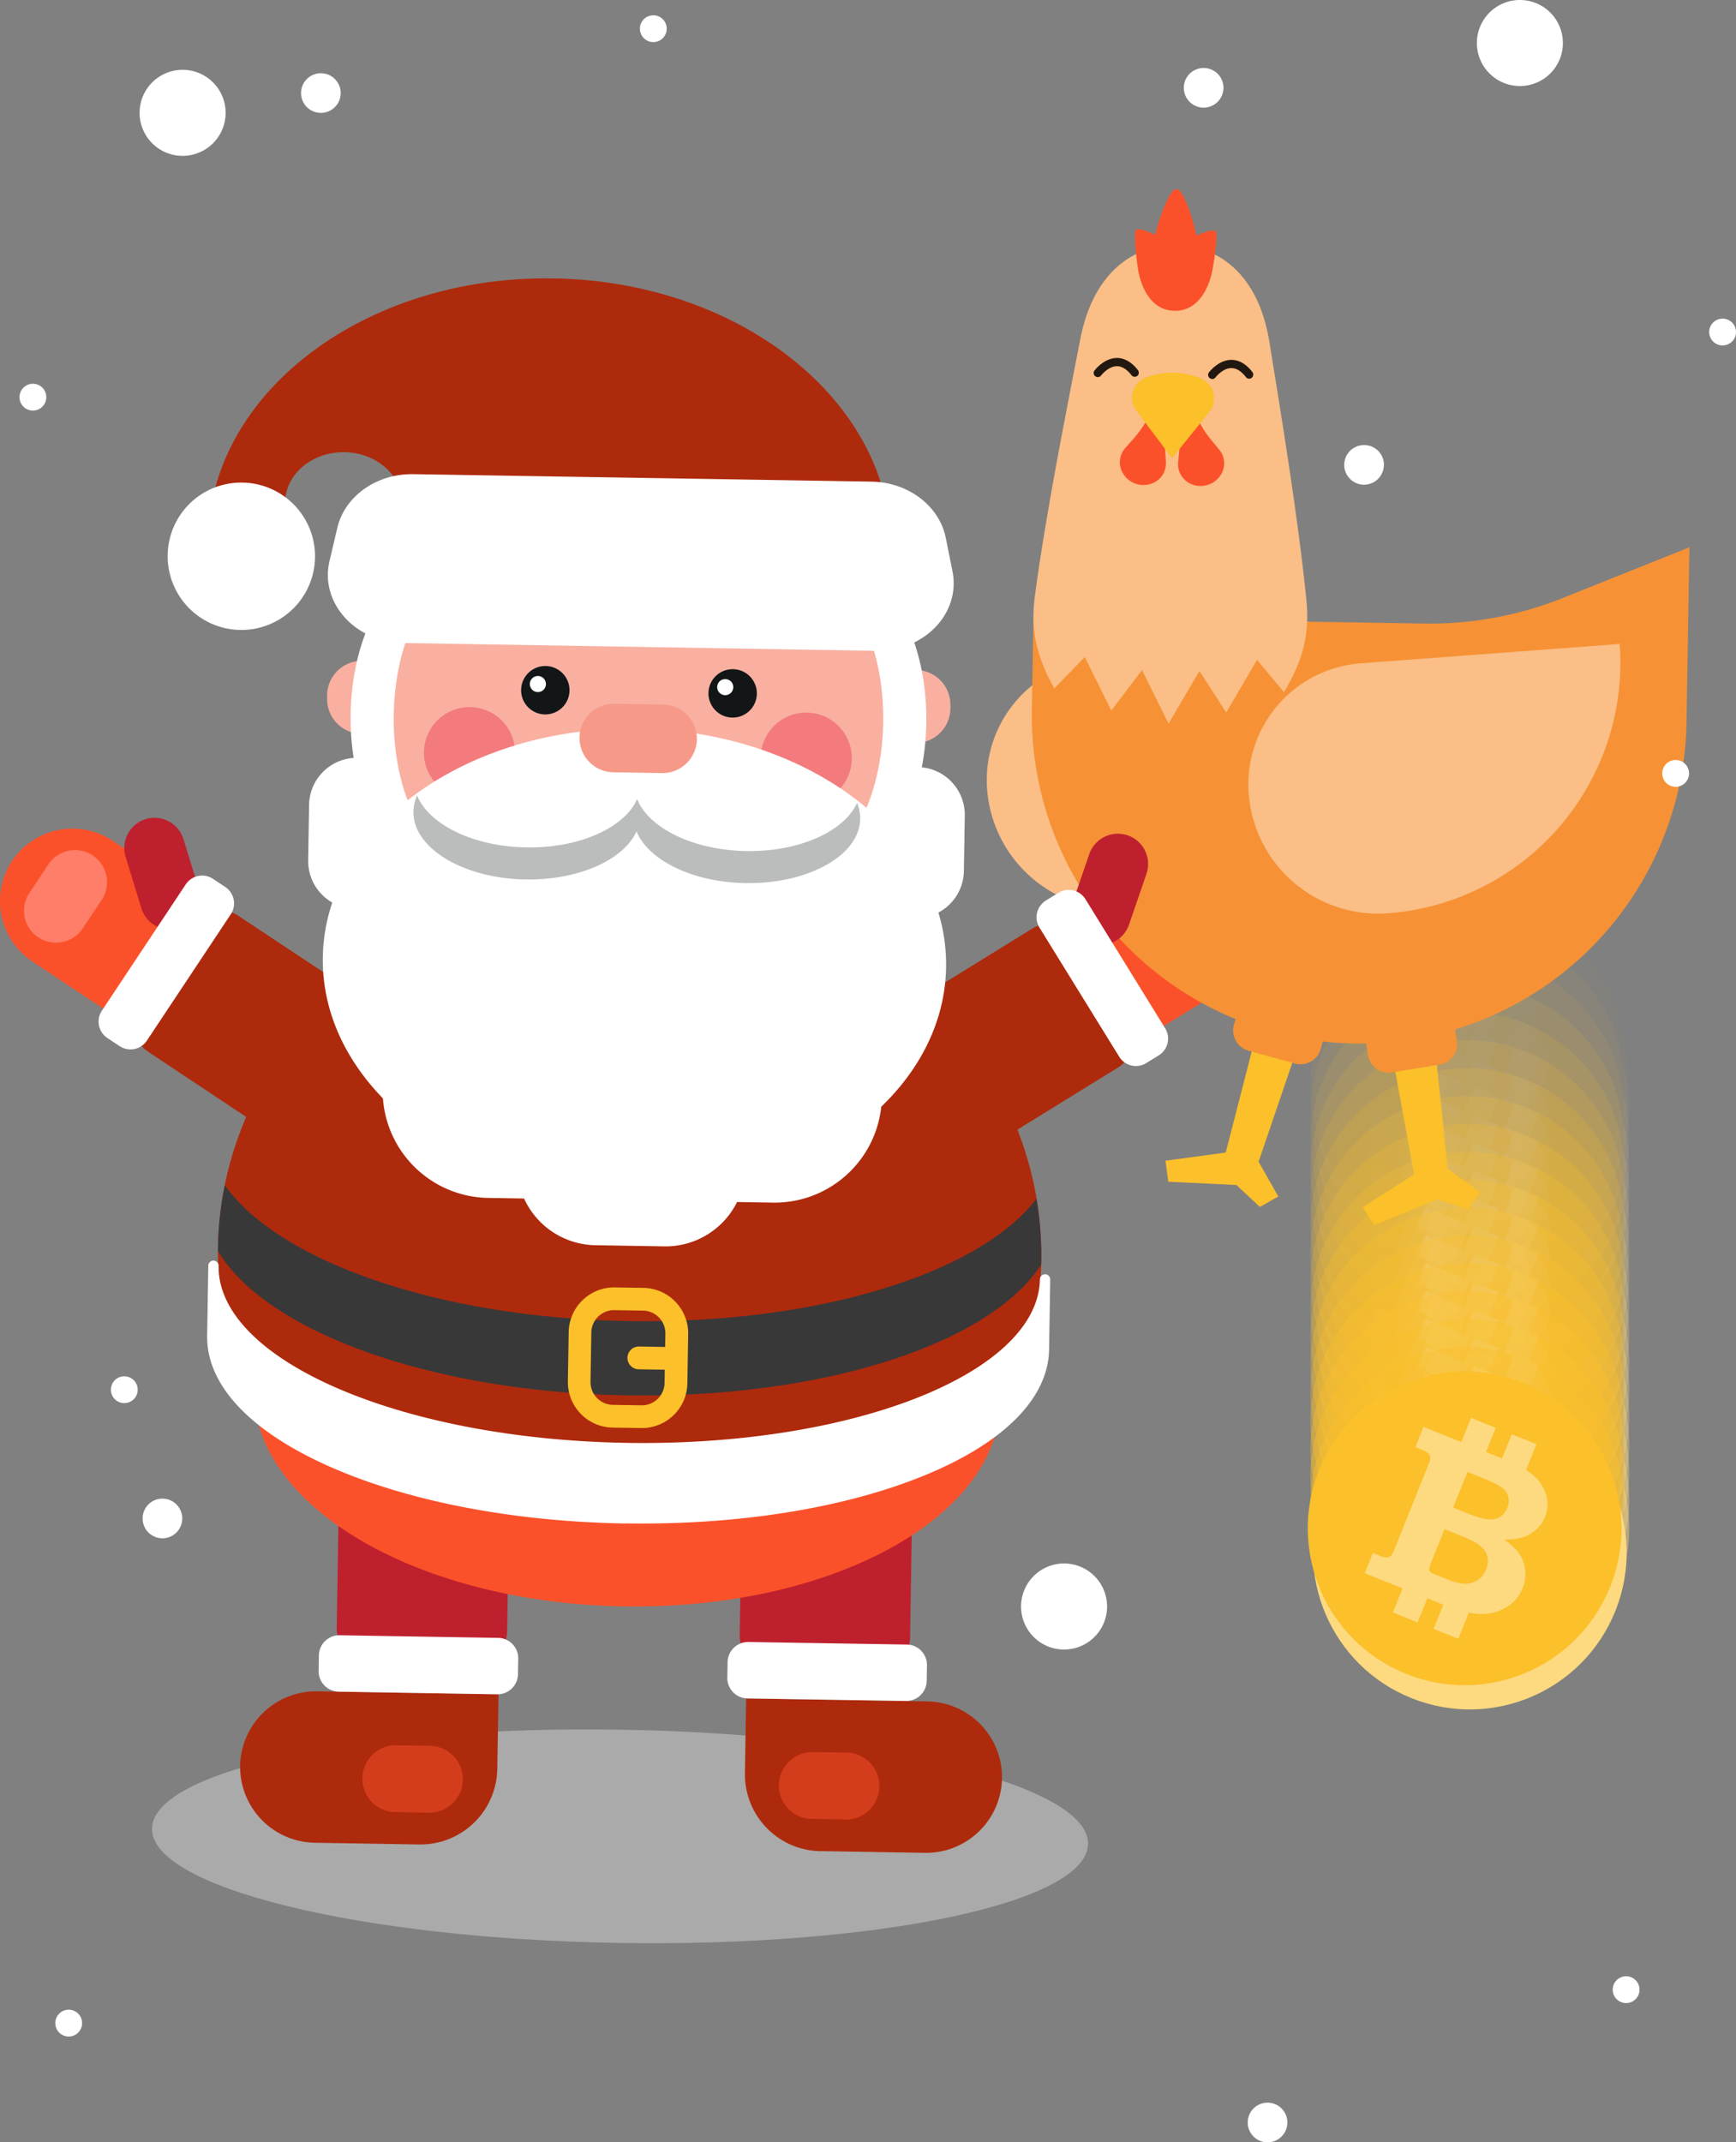 <svg xmlns="http://www.w3.org/2000/svg" viewBox="0 0 932.74 1150.81"><rect x="0" y="0" width="932.74" height="1150.81" fill="#808080" stroke="none"/><title>Chicken</title><defs><style>.cls-3{fill:#fdd97f}.cls-4{fill:#fbc02a}.cls-24{fill:#ae2a0c}.cls-25{fill:#d43d1b}.cls-26{fill:#bf202e}.cls-27{fill:#fff}.cls-28{fill:#fb512a}.cls-29{fill:#ff7e69}.cls-31{fill:#f9b0a1}.cls-33{fill:#121617}.cls-34{fill:#fabe86}.cls-35{fill:#f69235}.cls-38{fill:#babdbc}</style><clipPath id="clip-path" transform="translate(-53.89 -44.28)"><path fill="none" d="M0 0h1040.02v1220.7H0z"/></clipPath></defs><g opacity=".02"><circle class="cls-3" cx="845.02" cy="625.46" r="84.26" transform="rotate(-68.12 785.295 643.185)"/><circle class="cls-4" cx="842.24" cy="612.44" r="84.26" transform="rotate(-68.12 782.514 630.162)"/><path class="cls-3" d="M820.77 589.9a18.93 18.93 0 0 0-4-9.31 38.08 38.08 0 0 0-7.21-6.49 27 27 0 0 0 10.06-1.1 20.15 20.15 0 0 0 7.28-4.25 18.23 18.23 0 0 0 4.68-6.7 18 18 0 0 0 .79-11.13 21.35 21.35 0 0 0-6.28-10.49 31.52 31.52 0 0 0-4.69-3.59l5.58-13.88-13.3-5.34-5.2 13-8.58-3.44 5.2-13-13.3-5.34-5.2 13-20.39-8.22-4.37 10.87 3.07 1.23a11.37 11.37 0 0 1 4 2.25 3.64 3.64 0 0 1 .94 2.16 14.06 14.06 0 0 1-1.34 4.59l-17.62 43.88a13.86 13.86 0 0 1-2.22 4.21 3.54 3.54 0 0 1-2.19.93 11.89 11.89 0 0 1-4.42-1.19l-3.06-1.23-4.37 10.87 20.32 8.16-5.2 12.95 13.3 5.34 5.2-12.95 8.56 3.44-5.2 12.95 13.32 5.35 5.64-14.05a34 34 0 0 0 6.54.71 25.25 25.25 0 0 0 13.89-3.75 20.9 20.9 0 0 0 8.43-10 19.85 19.85 0 0 0 1.32-10.48zm-30.88-52.06l8.61 3.46c5 2 8.43 3.75 10.14 5.17a9 9 0 0 1 3.21 4.91 9.74 9.74 0 0 1-.59 5.92 9.54 9.54 0 0 1-3.73 4.62 10.44 10.44 0 0 1-6.26 1.42c-2.46-.12-6-1.05-10.46-2.86l-8.61-3.46zm4.83 58.41a11.65 11.65 0 0 1-7.16 1.59 33.81 33.81 0 0 1-8.65-2.4l-5.74-2.31a12.69 12.69 0 0 1-3.39-1.73 1.87 1.87 0 0 1-.52-1.45 24.57 24.57 0 0 1 1.45-4.38l6.84-17 10.18 4.09c4.48 1.8 7.6 3.55 9.45 5.26a10.71 10.71 0 0 1 3.41 5.64 11.11 11.11 0 0 1-.71 6.58 12 12 0 0 1-5.16 6.12z"/></g><g opacity=".05"><circle class="cls-3" cx="845.02" cy="640.45" r="84.26" transform="rotate(-68.12 785.3 658.178)"/><circle class="cls-4" cx="842.24" cy="627.43" r="84.26" transform="rotate(-68.12 782.516 645.143)"/><path class="cls-3" d="M820.77 604.89a18.93 18.93 0 0 0-4-9.31 38.08 38.08 0 0 0-7.21-6.49 27 27 0 0 0 10.06-1.1 20.15 20.15 0 0 0 7.28-4.25 18.23 18.23 0 0 0 4.68-6.7 18 18 0 0 0 .79-11.13 21.35 21.35 0 0 0-6.28-10.49 31.52 31.52 0 0 0-4.69-3.59l5.58-13.88-13.3-5.34-5.2 13-8.58-3.44 5.2-13-13.3-5.34-5.2 13-20.32-8.16-4.37 10.87 3 1.18a11.37 11.37 0 0 1 4 2.25 3.64 3.64 0 0 1 .94 2.16 14.06 14.06 0 0 1-1.34 4.59l-17.62 43.88a13.86 13.86 0 0 1-2.22 4.21 3.54 3.54 0 0 1-2.19.93 11.89 11.89 0 0 1-4.42-1.19l-3.06-1.23-4.37 10.87 20.32 8.16-5.2 12.95 13.3 5.34 5.2-12.95 8.56 3.44-5.2 12.95 13.32 5.35 5.64-14.05a34 34 0 0 0 6.54.71 25.25 25.25 0 0 0 13.89-3.75 20.9 20.9 0 0 0 8.43-10 19.85 19.85 0 0 0 1.32-10.48zm-30.88-52.06l8.61 3.46c5 2 8.43 3.75 10.14 5.17a9 9 0 0 1 3.21 4.91 9.74 9.74 0 0 1-.59 5.92 9.54 9.54 0 0 1-3.73 4.62 10.44 10.44 0 0 1-6.26 1.42c-2.46-.12-6-1.05-10.46-2.86l-8.61-3.46zm4.83 58.41a11.65 11.65 0 0 1-7.16 1.59 33.81 33.81 0 0 1-8.65-2.4l-5.74-2.31a12.69 12.69 0 0 1-3.39-1.73 1.87 1.87 0 0 1-.52-1.45 24.57 24.57 0 0 1 1.45-4.38l6.84-17 10.18 4.09c4.48 1.8 7.6 3.55 9.45 5.26a10.71 10.71 0 0 1 3.41 5.64 11.11 11.11 0 0 1-.71 6.58 12 12 0 0 1-5.16 6.12z"/></g><g opacity=".07"><circle class="cls-3" cx="845.02" cy="655.44" r="84.26" transform="rotate(-68.12 785.302 673.158)"/><circle class="cls-4" cx="842.24" cy="642.41" r="84.26" transform="rotate(-68.12 782.514 660.13)"/><path class="cls-3" d="M820.77 619.88a18.93 18.93 0 0 0-4-9.31 38.08 38.08 0 0 0-7.21-6.49 27 27 0 0 0 10.06-1.1 20.15 20.15 0 0 0 7.28-4.25 18.23 18.23 0 0 0 4.68-6.7 18 18 0 0 0 .79-11.13 21.35 21.35 0 0 0-6.28-10.49 31.52 31.52 0 0 0-4.69-3.59l5.58-13.88-13.3-5.34-5.2 13-8.58-3.44 5.2-13-13.3-5.34-5.2 13-20.32-8.16-4.37 10.87 3 1.19a11.37 11.37 0 0 1 4 2.25 3.64 3.64 0 0 1 .94 2.16 14.06 14.06 0 0 1-1.34 4.59l-17.62 43.9a13.86 13.86 0 0 1-2.22 4.21 3.54 3.54 0 0 1-2.19.93 11.89 11.89 0 0 1-4.42-1.19l-3.06-1.23-4.37 10.87 20.32 8.16-5.2 12.95 13.3 5.34 5.2-12.95 8.56 3.44-5.2 12.95 13.32 5.35 5.64-14.05a34 34 0 0 0 6.54.71 25.25 25.25 0 0 0 13.89-3.75 20.9 20.9 0 0 0 8.43-10 19.85 19.85 0 0 0 1.32-10.48zm-30.88-52.06l8.61 3.46c5 2 8.43 3.75 10.14 5.17a9 9 0 0 1 3.21 4.91 9.74 9.74 0 0 1-.59 5.92 9.54 9.54 0 0 1-3.73 4.62 10.44 10.44 0 0 1-6.26 1.42c-2.46-.12-6-1.05-10.46-2.86L782.2 587zm4.83 58.41a11.65 11.65 0 0 1-7.16 1.59 33.81 33.81 0 0 1-8.65-2.4l-5.74-2.31a12.69 12.69 0 0 1-3.39-1.73 1.87 1.87 0 0 1-.52-1.45 24.57 24.57 0 0 1 1.45-4.38l6.84-17 10.18 4.09c4.48 1.8 7.6 3.55 9.45 5.26a10.71 10.71 0 0 1 3.41 5.64 11.11 11.11 0 0 1-.71 6.58 12 12 0 0 1-5.16 6.12z"/></g><g opacity=".1"><circle class="cls-3" cx="845.02" cy="670.43" r="84.26" transform="rotate(-68.12 785.299 688.146)"/><circle class="cls-4" cx="842.24" cy="657.4" r="84.26" transform="rotate(-68.12 782.51 675.119)"/><path class="cls-3" d="M820.77 634.86a18.93 18.93 0 0 0-4-9.31 38.08 38.08 0 0 0-7.21-6.49 27 27 0 0 0 10.06-1.1 20.15 20.15 0 0 0 7.28-4.25 18.23 18.23 0 0 0 4.68-6.7 18 18 0 0 0 .79-11.13 21.35 21.35 0 0 0-6.28-10.49 31.52 31.52 0 0 0-4.69-3.59l5.58-13.88-13.3-5.34-5.2 13-8.58-3.44 5.2-13-13.3-5.34-5.2 13-20.32-8.16-4.37 10.87 3 1.21a11.37 11.37 0 0 1 4 2.25 3.64 3.64 0 0 1 .94 2.16 14.06 14.06 0 0 1-1.34 4.59l-17.62 43.88a13.86 13.86 0 0 1-2.22 4.21 3.54 3.54 0 0 1-2.19.93 11.89 11.89 0 0 1-4.42-1.19l-3.06-1.23-4.37 10.87 20.32 8.16-5.2 12.95 13.3 5.34 5.2-12.95 8.56 3.44-5.2 12.95 13.32 5.35 5.64-14.05a34 34 0 0 0 6.54.71 25.25 25.25 0 0 0 13.89-3.75 20.9 20.9 0 0 0 8.43-10 19.85 19.85 0 0 0 1.32-10.48zm-30.88-52.06l8.61 3.46c5 2 8.43 3.75 10.14 5.17a9 9 0 0 1 3.21 4.91 9.74 9.74 0 0 1-.59 5.92 9.54 9.54 0 0 1-3.73 4.62 10.44 10.44 0 0 1-6.26 1.42c-2.46-.12-6-1.05-10.46-2.86l-8.61-3.46zm4.83 58.41a11.65 11.65 0 0 1-7.16 1.59 33.81 33.81 0 0 1-8.65-2.4l-5.74-2.31a12.69 12.69 0 0 1-3.39-1.73 1.87 1.87 0 0 1-.52-1.45 24.57 24.57 0 0 1 1.45-4.38l6.84-17 10.18 4.09c4.48 1.8 7.6 3.55 9.45 5.26a10.71 10.71 0 0 1 3.41 5.64 11.11 11.11 0 0 1-.71 6.58 12 12 0 0 1-5.16 6.12z"/></g><g opacity=".12"><circle class="cls-3" cx="845.02" cy="685.42" r="84.26" transform="rotate(-68.12 785.296 703.134)"/><circle class="cls-4" cx="842.24" cy="672.39" r="84.26" transform="rotate(-68.12 782.516 690.111)"/><path class="cls-3" d="M820.77 649.85a18.93 18.93 0 0 0-4-9.31 38.08 38.08 0 0 0-7.21-6.49 27 27 0 0 0 10.06-1.1 20.15 20.15 0 0 0 7.28-4.25 18.23 18.23 0 0 0 4.68-6.7 18 18 0 0 0 .79-11.13 21.35 21.35 0 0 0-6.28-10.49 31.52 31.52 0 0 0-4.69-3.59l5.58-13.88-13.3-5.34-5.2 13-8.58-3.44 5.2-13-13.3-5.34-5.2 13-20.32-8.16-4.37 10.87 3 1.22a11.37 11.37 0 0 1 4 2.25 3.64 3.64 0 0 1 .94 2.16 14.06 14.06 0 0 1-1.34 4.59l-17.62 43.88a13.86 13.86 0 0 1-2.22 4.21 3.54 3.54 0 0 1-2.19.93 11.89 11.89 0 0 1-4.42-1.19l-3.06-1.23-4.37 10.87 20.32 8.16-5.2 12.95 13.3 5.34 5.2-12.95 8.56 3.44-5.2 12.95 13.32 5.35 5.64-14.05a34 34 0 0 0 6.54.71 25.25 25.25 0 0 0 13.89-3.75 20.9 20.9 0 0 0 8.43-10 19.85 19.85 0 0 0 1.32-10.48zm-30.88-52.06l8.61 3.46c5 2 8.43 3.75 10.14 5.17a9 9 0 0 1 3.21 4.91 9.74 9.74 0 0 1-.59 5.92 9.54 9.54 0 0 1-3.73 4.62 10.44 10.44 0 0 1-6.26 1.42c-2.46-.12-6-1.05-10.46-2.86l-8.61-3.46zm4.83 58.41a11.65 11.65 0 0 1-7.16 1.59 33.81 33.81 0 0 1-8.65-2.4l-5.74-2.31a12.69 12.69 0 0 1-3.39-1.73 1.87 1.87 0 0 1-.52-1.45 24.57 24.57 0 0 1 1.45-4.38l6.84-17 10.18 4.09c4.48 1.8 7.6 3.55 9.45 5.26a10.71 10.71 0 0 1 3.41 5.64 11.11 11.11 0 0 1-.71 6.58 12 12 0 0 1-5.16 6.12z"/></g><g opacity=".14"><circle class="cls-3" cx="845.02" cy="700.41" r="84.26" transform="rotate(-68.12 785.301 718.127)"/><circle class="cls-4" cx="842.24" cy="687.38" r="84.26" transform="rotate(-68.12 782.513 705.1)"/><path class="cls-3" d="M820.77 664.84a18.93 18.93 0 0 0-4-9.31 38.08 38.08 0 0 0-7.21-6.49 27 27 0 0 0 10.06-1.1 20.15 20.15 0 0 0 7.28-4.25 18.23 18.23 0 0 0 4.68-6.7 18 18 0 0 0 .79-11.13 21.35 21.35 0 0 0-6.28-10.49 31.52 31.52 0 0 0-4.69-3.59l5.58-13.88-13.3-5.34-5.2 13-8.58-3.44 5.2-13-13.36-5.4-5.2 13-20.32-8.16-4.37 10.87 3.06 1.23a11.37 11.37 0 0 1 4 2.25 3.64 3.64 0 0 1 .94 2.16 14.06 14.06 0 0 1-1.34 4.65l-17.62 43.88a13.86 13.86 0 0 1-2.22 4.21 3.54 3.54 0 0 1-2.19.93 11.89 11.89 0 0 1-4.42-1.19l-3.06-1.23-4.37 10.87 20.32 8.16-5.2 12.95 13.3 5.34 5.2-12.95 8.56 3.44-5.2 12.95 13.32 5.35 5.64-14.05a34 34 0 0 0 6.54.71 25.25 25.25 0 0 0 13.89-3.75 20.9 20.9 0 0 0 8.43-10 19.85 19.85 0 0 0 1.32-10.48zm-30.88-52.06l8.61 3.46c5 2 8.43 3.75 10.14 5.17a9 9 0 0 1 3.21 4.91 9.74 9.74 0 0 1-.59 5.92 9.54 9.54 0 0 1-3.73 4.62 10.44 10.44 0 0 1-6.26 1.42c-2.46-.12-6-1.05-10.46-2.86l-8.61-3.46zm4.83 58.41a11.65 11.65 0 0 1-7.16 1.59 33.81 33.81 0 0 1-8.65-2.4l-5.74-2.31a12.69 12.69 0 0 1-3.39-1.73 1.87 1.87 0 0 1-.52-1.45 24.57 24.57 0 0 1 1.45-4.38l6.84-17 10.18 4.09c4.48 1.8 7.6 3.55 9.45 5.26a10.71 10.71 0 0 1 3.41 5.64 11.11 11.11 0 0 1-.71 6.58 12 12 0 0 1-5.16 6.12z"/></g><g opacity=".17"><circle class="cls-3" cx="845.02" cy="715.4" r="84.26" transform="rotate(-68.12 785.298 733.115)"/><circle class="cls-4" cx="842.24" cy="702.37" r="84.26" transform="rotate(-68.12 782.51 720.087)"/><path class="cls-3" d="M820.77 679.83a18.93 18.93 0 0 0-4-9.31 38.08 38.08 0 0 0-7.21-6.49 27 27 0 0 0 10.06-1.1 20.15 20.15 0 0 0 7.28-4.25 18.23 18.23 0 0 0 4.68-6.7 18 18 0 0 0 .79-11.13 21.35 21.35 0 0 0-6.28-10.49 31.52 31.52 0 0 0-4.69-3.59l5.58-13.88-13.3-5.34-5.2 13-8.58-3.44 5.2-13-13.36-5.39-5.2 13-20.32-8.16-4.37 10.87 3.06 1.23a11.37 11.37 0 0 1 4 2.25 3.64 3.64 0 0 1 .94 2.16 14.06 14.06 0 0 1-1.34 4.65l-17.62 43.88a13.86 13.86 0 0 1-2.22 4.21 3.54 3.54 0 0 1-2.19.93 11.89 11.89 0 0 1-4.42-1.19l-3.06-1.23-4.37 10.87 20.32 8.16-5.2 12.95 13.3 5.34 5.2-12.95 8.56 3.44-5.2 12.95 13.32 5.35 5.64-14.05a34 34 0 0 0 6.54.71 25.25 25.25 0 0 0 13.89-3.75 20.9 20.9 0 0 0 8.43-10 19.85 19.85 0 0 0 1.32-10.48zm-30.89-52.11l8.61 3.46c5 2 8.43 3.75 10.14 5.17a9 9 0 0 1 3.21 4.91 9.74 9.74 0 0 1-.59 5.92 9.54 9.54 0 0 1-3.73 4.62 10.44 10.44 0 0 1-6.26 1.42c-2.46-.12-6-1.05-10.46-2.86l-8.61-3.46zm4.83 58.41a11.65 11.65 0 0 1-7.16 1.59 33.81 33.81 0 0 1-8.65-2.4l-5.74-2.31a12.69 12.69 0 0 1-3.39-1.73 1.87 1.87 0 0 1-.52-1.45 24.57 24.57 0 0 1 1.45-4.38l6.84-17 10.18 4.09c4.48 1.8 7.6 3.55 9.45 5.26a10.71 10.71 0 0 1 3.41 5.64 11.11 11.11 0 0 1-.71 6.58 12 12 0 0 1-5.16 6.12z"/></g><g opacity=".19"><circle class="cls-3" cx="845.02" cy="730.38" r="84.26" transform="rotate(-68.12 785.296 748.103)"/><circle class="cls-4" cx="842.24" cy="717.36" r="84.26" transform="rotate(-68.12 782.508 735.075)"/><path class="cls-3" d="M820.77 694.82a18.93 18.93 0 0 0-4-9.31 38.08 38.08 0 0 0-7.21-6.49 27 27 0 0 0 10.06-1.1 20.15 20.15 0 0 0 7.28-4.25 18.23 18.23 0 0 0 4.68-6.7 18 18 0 0 0 .79-11.13 21.35 21.35 0 0 0-6.28-10.49 31.52 31.52 0 0 0-4.69-3.59l5.58-13.88-13.3-5.34-5.2 13-8.58-3.44 5.2-13-13.36-5.38-5.2 13-20.32-8.16-4.37 10.87 3.06 1.23a11.37 11.37 0 0 1 4 2.25 3.64 3.64 0 0 1 .94 2.16 14.06 14.06 0 0 1-1.34 4.65l-17.62 43.88a13.86 13.86 0 0 1-2.22 4.21 3.54 3.54 0 0 1-2.19.93 11.89 11.89 0 0 1-4.37-1.22l-3.06-1.23-4.37 10.87 20.32 8.16-5.2 12.95 13.3 5.34 5.2-12.95 8.56 3.44-5.2 12.95 13.32 5.35 5.64-14.05a34 34 0 0 0 6.54.71 25.25 25.25 0 0 0 13.89-3.75 20.9 20.9 0 0 0 8.43-10 19.85 19.85 0 0 0 1.32-10.48zm-30.89-52.1l8.61 3.46c5 2 8.43 3.75 10.14 5.17a9 9 0 0 1 3.21 4.91 9.74 9.74 0 0 1-.59 5.92 9.54 9.54 0 0 1-3.73 4.62 10.44 10.44 0 0 1-6.26 1.42c-2.46-.12-6-1.05-10.46-2.86l-8.61-3.46zm4.83 58.41a11.65 11.65 0 0 1-7.16 1.59 33.81 33.81 0 0 1-8.65-2.4l-5.74-2.31a12.69 12.69 0 0 1-3.39-1.73 1.87 1.87 0 0 1-.52-1.45 24.57 24.57 0 0 1 1.45-4.38l6.84-17 10.18 4.09c4.48 1.8 7.6 3.55 9.45 5.26a10.71 10.71 0 0 1 3.41 5.64 11.11 11.11 0 0 1-.71 6.58 12 12 0 0 1-5.16 6.12z"/></g><g opacity=".22"><circle class="cls-3" cx="845.02" cy="745.37" r="84.26" transform="rotate(-68.12 785.293 763.09)"/><circle class="cls-4" cx="842.24" cy="732.35" r="84.26" transform="rotate(-68.12 782.512 750.068)"/><path class="cls-3" d="M820.77 709.81a18.93 18.93 0 0 0-4-9.31 38.08 38.08 0 0 0-7.21-6.49 27 27 0 0 0 10.06-1.1 20.15 20.15 0 0 0 7.28-4.25 18.23 18.23 0 0 0 4.68-6.7 18 18 0 0 0 .79-11.13 21.35 21.35 0 0 0-6.28-10.49 31.52 31.52 0 0 0-4.69-3.59l5.58-13.88-13.3-5.34-5.2 13-8.58-3.44 5.2-13-13.36-5.37-5.2 13-20.33-8.2-4.37 10.87 3.06 1.23a11.37 11.37 0 0 1 4 2.25 3.64 3.64 0 0 1 .94 2.16 14.06 14.06 0 0 1-1.33 4.69l-17.62 43.88a13.86 13.86 0 0 1-2.22 4.21 3.54 3.54 0 0 1-2.19.93 11.89 11.89 0 0 1-4.42-1.19l-3.06-1.23-4.37 10.87 20.32 8.16-5.2 12.95 13.3 5.34 5.2-12.95 8.56 3.44-5.2 12.95 13.32 5.35 5.64-14.05a34 34 0 0 0 6.54.71 25.25 25.25 0 0 0 13.89-3.75 20.9 20.9 0 0 0 8.43-10 19.85 19.85 0 0 0 1.32-10.48zm-30.89-52.09l8.61 3.46c5 2 8.43 3.75 10.14 5.17a9 9 0 0 1 3.21 4.91 9.74 9.74 0 0 1-.59 5.92 9.54 9.54 0 0 1-3.73 4.62 10.44 10.44 0 0 1-6.26 1.42c-2.46-.12-6-1.05-10.46-2.86l-8.61-3.46zm4.83 58.41a11.65 11.65 0 0 1-7.16 1.59 33.81 33.81 0 0 1-8.65-2.4l-5.74-2.31a12.69 12.69 0 0 1-3.39-1.73 1.87 1.87 0 0 1-.52-1.45 24.57 24.57 0 0 1 1.45-4.38l6.84-17 10.18 4.09c4.48 1.8 7.6 3.55 9.45 5.26a10.71 10.71 0 0 1 3.41 5.64 11.11 11.11 0 0 1-.71 6.58 12 12 0 0 1-5.16 6.12z"/></g><g opacity=".24"><circle class="cls-3" cx="845.02" cy="760.36" r="84.26" transform="rotate(-68.12 785.298 778.084)"/><circle class="cls-4" cx="842.24" cy="747.33" r="84.26" transform="rotate(-68.12 782.515 765.049)"/><path class="cls-3" d="M820.77 724.8a18.93 18.93 0 0 0-4-9.31 38.08 38.08 0 0 0-7.21-6.49 27 27 0 0 0 10.06-1.1 20.15 20.15 0 0 0 7.28-4.25 18.23 18.23 0 0 0 4.68-6.7 18 18 0 0 0 .79-11.13 21.35 21.35 0 0 0-6.28-10.49 31.52 31.52 0 0 0-4.69-3.59l5.58-13.88-13.3-5.34-5.2 13-8.58-3.44 5.2-13-13.36-5.36-5.2 13-20.32-8.16-4.37 10.87 3.06 1.23a11.37 11.37 0 0 1 4 2.25 3.64 3.64 0 0 1 .94 2.16 14.06 14.06 0 0 1-1.33 4.63l-17.62 43.88a13.86 13.86 0 0 1-2.22 4.21 3.54 3.54 0 0 1-2.19.93 11.89 11.89 0 0 1-4.42-1.19l-3.06-1.23-4.37 10.87 20.32 8.16-5.2 12.95 13.3 5.34 5.2-12.95 8.56 3.44-5.2 12.95 13.32 5.35 5.64-14.05a34 34 0 0 0 6.54.71 25.25 25.25 0 0 0 13.89-3.75 20.9 20.9 0 0 0 8.43-10 19.85 19.85 0 0 0 1.32-10.48zm-30.89-52.08l8.61 3.46c5 2 8.43 3.75 10.14 5.17a9 9 0 0 1 3.21 4.91 9.74 9.74 0 0 1-.59 5.92 9.54 9.54 0 0 1-3.73 4.62 10.44 10.44 0 0 1-6.26 1.42c-2.46-.12-6-1.05-10.46-2.86l-8.61-3.46zm4.83 58.41a11.65 11.65 0 0 1-7.16 1.59 33.81 33.81 0 0 1-8.65-2.4l-5.74-2.31a12.69 12.69 0 0 1-3.39-1.73 1.87 1.87 0 0 1-.52-1.45 24.57 24.57 0 0 1 1.45-4.38l6.84-17 10.18 4.09c4.48 1.8 7.6 3.55 9.45 5.26a10.71 10.71 0 0 1 3.41 5.64 11.11 11.11 0 0 1-.71 6.58 12 12 0 0 1-5.16 6.12z"/></g><g opacity=".27"><circle class="cls-3" cx="845.02" cy="775.35" r="84.26" transform="rotate(-68.12 785.3 793.064)"/><circle class="cls-4" cx="842.24" cy="762.32" r="84.26" transform="rotate(-68.12 782.512 780.037)"/><path class="cls-3" d="M820.77 739.78a18.93 18.93 0 0 0-4-9.31 38.08 38.08 0 0 0-7.21-6.49 27 27 0 0 0 10.06-1.1 20.15 20.15 0 0 0 7.28-4.25 18.23 18.23 0 0 0 4.68-6.7 18 18 0 0 0 .79-11.13 21.35 21.35 0 0 0-6.28-10.49 31.52 31.52 0 0 0-4.69-3.59l5.58-13.88-13.3-5.34-5.2 13-8.58-3.44 5.2-13-13.36-5.34-5.2 13-20.32-8.16-4.37 10.87 3.06 1.23a11.37 11.37 0 0 1 4 2.25 3.64 3.64 0 0 1 .94 2.16 14.06 14.06 0 0 1-1.33 4.63l-17.62 43.88a13.86 13.86 0 0 1-2.22 4.21 3.54 3.54 0 0 1-2.19.93 11.89 11.89 0 0 1-4.42-1.19l-3.06-1.23-4.37 10.87 20.32 8.16-5.2 12.95 13.3 5.34 5.2-12.95 8.56 3.44-5.2 12.95 13.32 5.35 5.64-14.05a34 34 0 0 0 6.54.71 25.25 25.25 0 0 0 13.89-3.75 20.9 20.9 0 0 0 8.43-10 19.85 19.85 0 0 0 1.32-10.48zm-30.89-52.06l8.61 3.46c5 2 8.43 3.75 10.14 5.17a9 9 0 0 1 3.21 4.91 9.74 9.74 0 0 1-.59 5.92 9.54 9.54 0 0 1-3.73 4.62 10.44 10.44 0 0 1-6.26 1.42c-2.46-.12-6-1.05-10.46-2.86l-8.61-3.46zm4.83 58.41a11.65 11.65 0 0 1-7.16 1.59 33.81 33.81 0 0 1-8.65-2.4l-5.74-2.31a12.69 12.69 0 0 1-3.39-1.73 1.87 1.87 0 0 1-.52-1.45 24.57 24.57 0 0 1 1.45-4.38l6.84-17 10.18 4.09c4.48 1.8 7.6 3.55 9.45 5.26a10.71 10.71 0 0 1 3.41 5.64 11.11 11.11 0 0 1-.71 6.58 12 12 0 0 1-5.16 6.12z"/></g><g opacity=".29"><circle class="cls-3" cx="845.02" cy="790.34" r="84.26" transform="rotate(-68.12 785.297 808.052)"/><circle class="cls-4" cx="842.24" cy="777.31" r="84.26" transform="rotate(-68.12 782.51 795.025)"/><path class="cls-3" d="M820.77 754.77a18.93 18.93 0 0 0-4-9.31 38.08 38.08 0 0 0-7.21-6.49 27 27 0 0 0 10.06-1.1 20.15 20.15 0 0 0 7.28-4.25 18.23 18.23 0 0 0 4.68-6.7 18 18 0 0 0 .79-11.13 21.35 21.35 0 0 0-6.28-10.49 31.52 31.52 0 0 0-4.69-3.59l5.58-13.88-13.3-5.34-5.2 13-8.58-3.44 5.2-13-13.36-5.33-5.2 13-20.32-8.16-4.37 10.87 3.06 1.23a11.37 11.37 0 0 1 4 2.25 3.64 3.64 0 0 1 .94 2.16 14.06 14.06 0 0 1-1.33 4.63l-17.63 43.82a13.86 13.86 0 0 1-2.22 4.21 3.54 3.54 0 0 1-2.19.93 11.89 11.89 0 0 1-4.42-1.19l-3.06-1.23-4.37 10.87 20.32 8.16-5.2 12.95 13.3 5.34 5.2-12.95 8.56 3.44-5.2 12.95 13.32 5.35 5.64-14.05a34 34 0 0 0 6.54.71 25.25 25.25 0 0 0 13.89-3.75 20.9 20.9 0 0 0 8.43-10 19.85 19.85 0 0 0 1.32-10.48zm-30.89-52.05l8.61 3.46c5 2 8.43 3.75 10.14 5.17a9 9 0 0 1 3.21 4.91 9.74 9.74 0 0 1-.59 5.92 9.54 9.54 0 0 1-3.73 4.62 10.44 10.44 0 0 1-6.26 1.42c-2.46-.12-6-1.05-10.46-2.86l-8.61-3.46zm4.83 58.41a11.65 11.65 0 0 1-7.16 1.59 33.81 33.81 0 0 1-8.65-2.4l-5.74-2.31a12.69 12.69 0 0 1-3.39-1.73 1.87 1.87 0 0 1-.52-1.45 24.57 24.57 0 0 1 1.45-4.38l6.84-17 10.18 4.09c4.48 1.8 7.6 3.55 9.45 5.26a10.71 10.71 0 0 1 3.41 5.64 11.11 11.11 0 0 1-.71 6.58 12 12 0 0 1-5.16 6.12z"/></g><g opacity=".31"><circle class="cls-3" cx="845.02" cy="805.33" r="84.26" transform="rotate(-68.12 785.295 823.04)"/><circle class="cls-4" cx="842.24" cy="792.3" r="84.26" transform="rotate(-68.12 782.514 810.018)"/><path class="cls-3" d="M794.72 776.11l26.05-6.39a18.93 18.93 0 0 0-4-9.31 38.08 38.08 0 0 0-7.21-6.49 27 27 0 0 0 10.06-1.1 20.15 20.15 0 0 0 7.28-4.25 18.23 18.23 0 0 0 4.68-6.7 18 18 0 0 0 .79-11.13 21.35 21.35 0 0 0-6.28-10.49 31.52 31.52 0 0 0-4.69-3.59l5.58-13.88-13.3-5.34-5.2 13-8.58-3.44 5.2-13-13.36-5.28-5.2 13-20.32-8.16-4.37 10.87 3.06 1.23a11.37 11.37 0 0 1 4 2.25 3.64 3.64 0 0 1 .94 2.16 14.06 14.06 0 0 1-1.33 4.63l-17.62 43.88a13.86 13.86 0 0 1-2.22 4.21 3.54 3.54 0 0 1-2.19.93 11.89 11.89 0 0 1-4.42-1.19l-3.06-1.23-4.37 10.87 20.32 8.16-5.2 12.95 13.3 5.34 5.2-12.95 8.56 3.44-5.2 12.95 13.32 5.35 5.64-14.05a34 34 0 0 0 6.54.71 25.25 25.25 0 0 0 13.89-3.75 20.9 20.9 0 0 0 8.43-10 19.85 19.85 0 0 0 1.33-10.6zm-4.84-58.39l8.61 3.46c5 2 8.43 3.75 10.14 5.17a9 9 0 0 1 3.21 4.91 9.74 9.74 0 0 1-.59 5.92 9.54 9.54 0 0 1-3.73 4.62 10.44 10.44 0 0 1-6.26 1.42c-2.46-.12-6-1.05-10.46-2.86l-8.61-3.46zm4.83 58.41a11.65 11.65 0 0 1-7.16 1.59 33.81 33.81 0 0 1-8.65-2.4l-5.74-2.31a12.69 12.69 0 0 1-3.39-1.73 1.87 1.87 0 0 1-.52-1.45 24.57 24.57 0 0 1 1.45-4.38l6.84-17 10.18 4.09c4.48 1.8 7.6 3.55 9.45 5.26a10.71 10.71 0 0 1 3.41 5.64 11.11 11.11 0 0 1-.71 6.58 12 12 0 0 1-5.16 6.12z"/></g><g opacity=".34"><circle class="cls-3" cx="845.02" cy="820.32" r="84.26" transform="rotate(-68.12 785.3 838.033)"/><circle class="cls-4" cx="842.24" cy="807.29" r="84.26" transform="rotate(-68.12 782.511 825.006)"/><path class="cls-3" d="M794.72 791.1l26.05-6.38a18.93 18.93 0 0 0-4-9.31 38.08 38.08 0 0 0-7.21-6.49 27 27 0 0 0 10.06-1.1 20.15 20.15 0 0 0 7.28-4.25 18.23 18.23 0 0 0 4.68-6.7 18 18 0 0 0 .79-11.13 21.35 21.35 0 0 0-6.28-10.49 31.52 31.52 0 0 0-4.69-3.59l5.58-13.88-13.3-5.34-5.2 13-8.58-3.44 5.2-13-13.36-5.28-5.2 13-20.32-8.16-4.37 10.87 3.06 1.23a11.37 11.37 0 0 1 4 2.25 3.64 3.64 0 0 1 .94 2.16 14.06 14.06 0 0 1-1.33 4.63l-17.62 43.88a13.86 13.86 0 0 1-2.22 4.21 3.54 3.54 0 0 1-2.19.93 11.89 11.89 0 0 1-4.42-1.19l-3.06-1.23-4.37 10.87 20.32 8.16-5.2 12.95 13.3 5.34 5.2-12.95 8.56 3.44-5.2 12.95 13.32 5.35 5.64-14.05a34 34 0 0 0 6.54.71 25.25 25.25 0 0 0 13.89-3.75 20.9 20.9 0 0 0 8.43-10 19.85 19.85 0 0 0 1.33-10.6zm-4.84-58.38l8.61 3.46c5 2 8.43 3.75 10.14 5.17a9 9 0 0 1 3.21 4.91 9.74 9.74 0 0 1-.59 5.92 9.54 9.54 0 0 1-3.73 4.62 10.44 10.44 0 0 1-6.26 1.42c-2.46-.12-6-1.05-10.46-2.86l-8.61-3.46zm4.83 58.41a11.65 11.65 0 0 1-7.16 1.59 33.81 33.81 0 0 1-8.65-2.4l-5.74-2.31a12.69 12.69 0 0 1-3.39-1.73 1.87 1.87 0 0 1-.52-1.45 24.57 24.57 0 0 1 1.45-4.38l6.84-17 10.18 4.09c4.48 1.8 7.6 3.55 9.45 5.26a10.71 10.71 0 0 1 3.41 5.64 11.11 11.11 0 0 1-.71 6.58 12 12 0 0 1-5.16 6.12z"/></g><g opacity=".36"><circle class="cls-3" cx="845.02" cy="835.3" r="84.26" transform="rotate(-68.12 785.297 853.021)"/><circle class="cls-4" cx="842.24" cy="822.28" r="84.26" transform="rotate(-68.12 782.509 839.994)"/><path class="cls-3" d="M794.72 806.09l26.05-6.37a18.93 18.93 0 0 0-4-9.31 38.08 38.08 0 0 0-7.21-6.49 27 27 0 0 0 10.06-1.1 20.15 20.15 0 0 0 7.28-4.25 18.23 18.23 0 0 0 4.68-6.7 18 18 0 0 0 .79-11.13 21.35 21.35 0 0 0-6.28-10.49 31.52 31.52 0 0 0-4.69-3.59l5.58-13.88-13.3-5.34-5.2 13-8.58-3.44 5.2-13-13.3-5.34-5.2 13-20.32-8.16-4.37 10.87 3.06 1.23a11.37 11.37 0 0 1 4 2.25 3.64 3.64 0 0 1 .94 2.16 14.06 14.06 0 0 1-1.33 4.63l-17.62 43.88a13.86 13.86 0 0 1-2.22 4.21 3.54 3.54 0 0 1-2.19.93 11.89 11.89 0 0 1-4.42-1.19l-3.06-1.23-4.37 10.87 20.32 8.16-5.2 12.95 13.3 5.34 5.2-12.95 8.56 3.44-5.2 12.95 13.32 5.35 5.64-14.05a34 34 0 0 0 6.54.71 25.25 25.25 0 0 0 13.89-3.75 20.9 20.9 0 0 0 8.43-10 19.85 19.85 0 0 0 1.27-10.54zm-4.84-58.37l8.61 3.46c5 2 8.43 3.75 10.14 5.17a9 9 0 0 1 3.21 4.91 9.74 9.74 0 0 1-.59 5.92 9.54 9.54 0 0 1-3.73 4.62 10.44 10.44 0 0 1-6.26 1.42c-2.46-.12-6-1.05-10.46-2.86l-8.61-3.46zm4.83 58.41a11.65 11.65 0 0 1-7.16 1.59 33.81 33.81 0 0 1-8.65-2.4l-5.74-2.31a12.69 12.69 0 0 1-3.39-1.73 1.87 1.87 0 0 1-.52-1.45 24.57 24.57 0 0 1 1.45-4.38l6.84-17 10.18 4.09c4.48 1.8 7.6 3.55 9.45 5.26a10.71 10.71 0 0 1 3.41 5.64 11.11 11.11 0 0 1-.71 6.58 12 12 0 0 1-5.16 6.12z"/></g><g opacity=".39"><circle class="cls-3" cx="845.02" cy="850.29" r="84.26" transform="rotate(-68.12 785.294 868.01)"/><circle class="cls-4" cx="842.24" cy="837.27" r="84.26" transform="rotate(-68.12 782.506 854.982)"/><path class="cls-3" d="M794.72 821.08l26.05-6.36a18.93 18.93 0 0 0-4-9.31 38.08 38.08 0 0 0-7.21-6.49 27 27 0 0 0 10.06-1.1 20.15 20.15 0 0 0 7.28-4.25 18.23 18.23 0 0 0 4.68-6.7 18 18 0 0 0 .79-11.13 21.35 21.35 0 0 0-6.28-10.49 31.52 31.52 0 0 0-4.69-3.59l5.58-13.88-13.3-5.34-5.2 13-8.58-3.44 5.2-13-13.3-5.34-5.2 13-20.32-8.16-4.37 10.87 3.06 1.23a11.37 11.37 0 0 1 4 2.25 3.64 3.64 0 0 1 .94 2.16 14.06 14.06 0 0 1-1.33 4.63l-17.62 43.88a13.86 13.86 0 0 1-2.22 4.21 3.54 3.54 0 0 1-2.19.93 11.89 11.89 0 0 1-4.42-1.19l-3.06-1.23-4.37 10.87 20.32 8.16-5.2 12.95 13.3 5.34 5.2-12.95 8.56 3.44-5.2 12.95 13.32 5.35 5.64-14.05a34 34 0 0 0 6.54.71 25.25 25.25 0 0 0 13.89-3.75 20.9 20.9 0 0 0 8.43-10 19.85 19.85 0 0 0 1.27-10.54zm-30.88-52.06l8.61 3.46c5 2 8.43 3.75 10.14 5.17a9 9 0 0 1 3.21 4.91 9.74 9.74 0 0 1-.59 5.92 9.54 9.54 0 0 1-3.73 4.62 10.44 10.44 0 0 1-6.26 1.42c-2.46-.12-6-1.05-10.46-2.86l-8.61-3.46zm4.83 58.41a11.65 11.65 0 0 1-7.16 1.59 33.81 33.81 0 0 1-8.65-2.4l-5.74-2.31a12.69 12.69 0 0 1-3.39-1.73 1.87 1.87 0 0 1-.52-1.45 24.57 24.57 0 0 1 1.45-4.38l6.84-17 10.18 4.09c4.48 1.8 7.6 3.55 9.45 5.26a10.71 10.71 0 0 1 3.41 5.64 11.11 11.11 0 0 1-.71 6.58 12 12 0 0 1-5.16 6.12z"/></g><g opacity=".41"><circle class="cls-3" cx="845.02" cy="865.28" r="84.26" transform="rotate(-68.12 785.291 882.997)"/><circle class="cls-4" cx="842.24" cy="852.25" r="84.26" transform="rotate(-68.12 782.51 869.975)"/><path class="cls-3" d="M794.72 836.07l26.05-6.35a18.61 18.61 0 0 0-4-9.31 37 37 0 0 0-7.21-6.49 26.74 26.74 0 0 0 10.06-1.1 19.7 19.7 0 0 0 7.28-4.25 18.16 18.16 0 0 0 5.42-17.85 21.27 21.27 0 0 0-6.28-10.49 31.18 31.18 0 0 0-4.69-3.59l5.58-13.88-13.3-5.34-5.2 13-8.58-3.44 5.2-13-13.3-5.34-5.2 13-20.32-8.16-4.37 10.87 3.06 1.23a11.45 11.45 0 0 1 4 2.25 3.61 3.61 0 0 1 .94 2.16c.06.76-.4 2.3-1.33 4.63l-17.62 43.88a13.62 13.62 0 0 1-2.22 4.21 3.56 3.56 0 0 1-2.19.93 12.15 12.15 0 0 1-4.39-1.22l-3.06-1.23-4.37 10.87 20.32 8.16-5.2 12.95 13.3 5.34 5.2-12.95 8.56 3.44-5.2 12.95 13.32 5.35 5.64-14.05a34 34 0 0 0 6.54.71 25.09 25.09 0 0 0 13.89-3.75 20.77 20.77 0 0 0 8.43-10 19.85 19.85 0 0 0 1.29-10.49zm-30.88-52.06l8.61 3.46c5 2 8.43 3.75 10.14 5.17a9 9 0 0 1 3.21 4.91 11.063 11.063 0 0 1 21.73 4.17 10.4 10.4 0 0 1-6.26 1.42c-2.46-.09-6-1.05-10.46-2.86l-8.61-3.46zm4.83 58.41a11.6 11.6 0 0 1-7.16 1.59 33.51 33.51 0 0 1-8.65-2.4l-5.74-2.31a12.14 12.14 0 0 1-3.39-1.73 1.92 1.92 0 0 1-.52-1.45 27.19 27.19 0 0 1 1.45-4.38l6.84-17 10.18 4.09c4.48 1.8 7.61 3.54 9.45 5.26a10.5 10.5 0 0 1 3.41 5.64 11 11 0 0 1-.71 6.58 12 12 0 0 1-5.16 6.12z"/></g><circle class="cls-3" cx="843.63" cy="878.31" r="84.26" transform="rotate(-68.12 783.9 896.022)"/><circle class="cls-4" cx="840.84" cy="865.28" r="84.26" transform="rotate(-68.12 781.12 883)"/><path class="cls-3" d="M819.37 842.72a18.61 18.61 0 0 0-4-9.31 37 37 0 0 0-7.21-6.49 26.74 26.74 0 0 0 10.06-1.1 19.7 19.7 0 0 0 7.28-4.25 18.16 18.16 0 0 0 5.42-17.85 21.27 21.27 0 0 0-6.28-10.49 31.18 31.18 0 0 0-4.69-3.59l5.58-13.88-13.3-5.34-5.2 13-8.58-3.44 5.2-13-13.3-5.34-5.2 13-20.32-8.16-4.37 10.87 3.06 1.23a11.45 11.45 0 0 1 4 2.25 3.61 3.61 0 0 1 .94 2.16c.06.76-.4 2.3-1.33 4.63l-17.62 43.88a13.62 13.62 0 0 1-2.22 4.21 3.56 3.56 0 0 1-2.19.93 12.15 12.15 0 0 1-4.42-1.19l-3.06-1.23-4.37 10.87 20.32 8.16-5.2 12.95 13.3 5.34 5.2-12.95 8.56 3.44-5.2 12.95 13.32 5.35 5.64-14.05a34 34 0 0 0 6.54.71 25.09 25.09 0 0 0 13.89-3.75 20.77 20.77 0 0 0 8.43-10 19.85 19.85 0 0 0 1.32-10.52zm-30.88-52l8.61 3.46c5 2 8.43 3.75 10.14 5.17a9 9 0 0 1 3.21 4.91 10.42 10.42 0 0 1-4.34 10.46 10.4 10.4 0 0 1-6.26 1.42c-2.46-.09-6-1.05-10.46-2.86l-8.61-3.46zm4.83 58.41a11.6 11.6 0 0 1-7.16 1.59 33.51 33.51 0 0 1-8.65-2.4l-5.74-2.31a12.14 12.14 0 0 1-3.39-1.73 1.92 1.92 0 0 1-.52-1.45 27.19 27.19 0 0 1 1.45-4.38l6.84-17 10.18 4.09c4.48 1.8 7.61 3.54 9.45 5.26a10.5 10.5 0 0 1 3.41 5.64 11 11 0 0 1-.71 6.58 12 12 0 0 1-5.16 6.12zm0 0"/><g clip-path="url(#clip-path)"><path d="M584.58 990.58c-.52 31.63-113.53 55.42-252.4 53.12s-251-29.8-250.51-61.43 113.53-55.42 252.44-53.12 251 29.8 250.51 61.43z" fill="#aaa"/><path class="cls-24" d="M225.22 990.81l-56.2-.93a40.8 40.8 0 0 1-40-41.35 40.8 40.8 0 0 1 41.35-40l97.48 1.61-.66 40.06a41.29 41.29 0 0 1-42 40.6z"/><path class="cls-25" d="M248.71 956.03a18 18 0 0 1-18.25 17.69l-19.27-.32a18 18 0 0 1 .59-35.91l19.27.32a18 18 0 0 1 17.66 18.25z"/><path class="cls-26" d="M275.48 693.41l-3 182.76a16.65 16.65 0 0 1-16.87 16.32l-58.37-1a16.65 16.65 0 0 1-16.32-16.87l3-182.76a16.65 16.65 0 0 1 16.87-16.32l58.37 1a16.65 16.65 0 0 1 16.32 16.87z"/><path class="cls-27" d="M278.45 891.01l-.14 8.31a11 11 0 0 1-11.2 10.82l-85.1-1.42a11 11 0 0 1-10.82-11.18l.14-8.31a11 11 0 0 1 11.18-10.81l85.12 1.41a11 11 0 0 1 10.82 11.18z"/><path class="cls-24" d="M440.83 994.37l56.2.93a40.8 40.8 0 0 0 41.35-40 40.8 40.8 0 0 0-40-41.34l-97.48-1.61-.66 40.06a41.29 41.29 0 0 0 40.6 42z"/><path class="cls-25" d="M418.5 958.83a18 18 0 0 0 17.66 18.25l19.27.32a18 18 0 0 0 .59-35.91l-19.27-.32a18 18 0 0 0-18.25 17.66z"/><path class="cls-26" d="M400.43 695.48l-3 182.76a16.65 16.65 0 0 0 16.32 16.87l58.36 1a16.65 16.65 0 0 0 16.86-16.39l3-182.76a16.65 16.65 0 0 0-16.32-16.87l-58.36-1a16.65 16.65 0 0 0-16.87 16.32z"/><path class="cls-27" d="M390.93 892.87l-.14 8.31a11 11 0 0 0 10.82 11.18l85.12 1.36a11 11 0 0 0 11.18-10.82l.14-8.31a11 11 0 0 0-10.82-11.18l-85.12-1.37a11 11 0 0 0-11.18 10.82z"/><path class="cls-28" d="M62.7 546.59l-45.33-30.11a39.08 39.08 0 0 1-10.9-54 39.08 39.08 0 0 1 54-10.9l45.35 30.14a39.08 39.08 0 0 1 10.9 54 39.08 39.08 0 0 1-54 10.9z"/><path class="cls-29" d="M20.59 503.58a17.25 17.25 0 0 1-4.81-23.86L26 464.34a17.25 17.25 0 0 1 23.85-4.81 17.25 17.25 0 0 1 4.81 23.85l-10.22 15.34a17.25 17.25 0 0 1-23.85 4.81z"/><path class="cls-26" d="M75.97 487.94l-8.48-27.63A16.3 16.3 0 0 1 78.26 440a16.3 16.3 0 0 1 20.31 10.77l8.48 27.63a16.3 16.3 0 0 1-10.77 20.32 16.3 16.3 0 0 1-20.31-10.77z"/><path class="cls-24" d="M225.18 661.72L79.34 564.8a16 16 0 0 1-4.45-22l30.94-46.57a16 16 0 0 1 22-4.45l145.88 96.83a16 16 0 0 1 4.45 22l-30.93 46.57a16 16 0 0 1-22 4.45z"/><path class="cls-27" d="M64.29 561.97l-6.63-4.4a10.57 10.57 0 0 1-2.95-14.61l45.11-67.92a10.57 10.57 0 0 1 14.61-2.95l6.63 4.4a10.57 10.57 0 0 1 2.95 14.61L78.9 559.02a10.57 10.57 0 0 1-14.61 2.95z"/><path class="cls-28" d="M617.94 555.72l46.3-28.59a39.08 39.08 0 0 0 12.68-53.62 39.08 39.08 0 0 0-53.62-12.68L577 489.42a39.08 39.08 0 0 0-12.68 53.62 39.08 39.08 0 0 0 53.62 12.68z"/><path class="cls-29" d="M653.77 518.9l4.95-3.06a20.47 20.47 0 0 0 6.64-28.12l-6.33-10.25a20.47 20.47 0 0 0-28.09-6.64l-4.95 3.05a20.47 20.47 0 0 0-6.64 28.09l6.33 10.25a20.47 20.47 0 0 0 28.09 6.64z"/><path class="cls-24" d="M451.74 665.42l149-92a16 16 0 0 0 5.17-21.88l-29.38-47.57a16 16 0 0 0-21.88-5.17l-149 92a16 16 0 0 0-5.17 21.92l29.38 47.57a16 16 0 0 0 21.88 5.17z"/><path class="cls-28" d="M537.42 753.41c-1.03 62.31-91.58 111.31-202.25 109.51S135.62 809.1 136.65 746.79s91.58-111.34 202.25-109.51 199.55 53.82 198.52 116.13z"/><path class="cls-24" d="M559.47 677.39C557.64 788.16 458.4 799.6 336.25 797.58s-221-16.73-219.13-127.5 102.34-198.93 224.49-196.91 219.69 93.45 217.86 204.22z"/><path class="cls-27" d="M560.93 724.94c-.86 52.11-101.59 92.71-225 90.67s-222.7-45.89-221.82-98.05l.62-37.78c-.86 52.11 98.47 96 221.86 98s224.12-38.56 225-90.67l-.62 37.78z"/><path class="cls-27" d="M117.11 701.52l-.27 16.09c-.83 50.51 97.47 93.23 219.14 95.24s221.33-37.44 222.16-88l.27-16.09c-9.67 17.85-31 33.93-62.38 46.57-42.83 17.26-99.48 26.22-159.52 25.23s-116.36-11.82-158.6-30.48c-30.9-13.63-51.71-30.36-60.8-48.56zM335.9 818.38c-60-1-116.36-11.82-158.6-30.48-43-19-66.42-44-66-70.38l.62-37.78a2.77 2.77 0 0 1 5.53.09c-.83 50.51 97.47 93.23 219.14 95.24s221.33-37.44 222.16-88a2.77 2.77 0 0 1 5.53.09l-.62 37.78c-.44 26.39-24.68 50.59-68.27 68.16-42.83 17.26-99.48 26.22-159.52 25.23z"/><path d="M556.9 643.89c-30.1 39.74-117.06 67.45-219.2 65.76s-188.14-32.26-216.91-73a183.55 183.55 0 0 0-3.68 33.43v1.86c25.33 43 113.92 75.85 219.9 77.6s195.61-28.15 222.34-70.29c0-.62.07-1.24.08-1.86a183.36 183.36 0 0 0-2.57-33.49z" fill="#383838"/><path class="cls-4" d="M330.11 703.78a12.2 12.2 0 0 0-12.39 12l-.44 26.48a12.2 12.2 0 0 0 12 12.39l15.39.25a12.2 12.2 0 0 0 12.39-12l.44-26.48a12.2 12.2 0 0 0-12-12.39l-15.39-.25zm14.34 63.34l-15.34-.25a24.45 24.45 0 0 1-24-24.83l.44-26.48a24.45 24.45 0 0 1 24.82-24l15.39.25a24.45 24.45 0 0 1 24 24.83l-.44 26.48a24.45 24.45 0 0 1-24.83 24z"/><path class="cls-4" d="M361.44 735.85l-18.29-.3a6.12 6.12 0 0 1 .2-12.24l18.29.3a6.12 6.12 0 0 1-.2 12.24z"/><path class="cls-31" d="M484.49 396.24a141.59 141.59 0 1 1-139.23-143.91 141.59 141.59 0 0 1 139.23 143.91z"/><path class="cls-31" d="M217.64 394.59l-23.53-.39a18.72 18.72 0 0 1-18.36-19v-1.87a18.72 18.72 0 0 1 19-18.36l23.54.39a18.72 18.72 0 0 1 18.36 19v1.87a18.72 18.72 0 0 1-19 18.36zm274.01 4.52l-23.54-.39a18.72 18.72 0 0 1-18.36-19v-1.87a18.72 18.72 0 0 1 19-18.36l23.54.39a18.72 18.72 0 0 1 18.36 19v1.87a18.72 18.72 0 0 1-19 18.36z"/><path d="M276.74 404.72a24.48 24.48 0 1 1-24.07-24.88 24.48 24.48 0 0 1 24.07 24.88zm180.92 2.94a24.48 24.48 0 1 1-24.07-24.88 24.48 24.48 0 0 1 24.07 24.88z" fill="#f37b7d"/><path class="cls-27" d="M508.33 519.64c-1.15 69.32-77 124.27-169.52 122.75s-166.52-59-165.37-128.28 77-124.27 169.52-122.75 166.52 59 165.37 128.28z"/><path class="cls-33" d="M305.99 371.02a13 13 0 1 1-12.82-13.25 13 13 0 0 1 12.82 13.25z"/><path class="cls-27" d="M293.32 367.52a4.32 4.32 0 1 1-4.25-4.39 4.32 4.32 0 0 1 4.25 4.39z"/><path class="cls-33" d="M406.65 372.72a13 13 0 1 1-12.82-13.25 13 13 0 0 1 12.82 13.25z"/><path class="cls-34" d="M729.65 343.6L590.56 354a65.25 65.25 0 0 0-60.2 69.93 69.74 69.74 0 0 0 74.75 64.34A135 135 0 0 0 729.65 343.6z"/><path class="cls-35" d="M839.72 321.21a192.82 192.82 0 0 1-74.76 13.75l-209.72-3.46-.82 49.87A176.31 176.31 0 0 0 727.8 560.56a175.49 175.49 0 0 0 178.36-172.57l1.55-94z"/><path class="cls-34" d="M870.24 345.93l-139.13 10.39a65.25 65.25 0 0 0-60.2 69.93 69.74 69.74 0 0 0 74.74 64.35 135 135 0 0 0 124.59-144.67z"/><path class="cls-34" d="M682.11 184.12c-8.77-54.94-50-52.46-50-52.46s-41.16-3.84-51.74 50.78c-7.15 36.93-18.34 92.68-24.34 137.64-2.52 18.84 1.19 33.12 10.42 49.74l16.39-16.88 14.27 28.78 16.47-21.76 14.29 28.76 16.58-28.27 14.38 22.27 16.58-28.26 14.46 17.39c9.78-16.3 13.95-30.45 12.06-49.37-4.51-45.13-13.82-101.21-19.82-138.36z"/><path class="cls-28" d="M653.01 124.13c-1.68-1.29-9.65 2-10.21 2.52-1.13-6.41-6.58-25-10.67-25.1s-10.15 18.37-11.49 24.74c-.54-.55-8.4-4.1-10.12-2.86s.23 17 1 21.53c0 0 2.8 21.74 19.55 22s20.24-21.34 20.24-21.34c.91-4.55 3.38-20.2 1.7-21.49zm-2.25 112.14a55.88 55.88 0 0 1-6.5-9.77 5.69 5.69 0 0 0-6.71-2.81 5.69 5.69 0 0 0-4 6.09 55.86 55.86 0 0 1 .11 11.74l-.65 6.74a11.54 11.54 0 0 0 6.36 11.46 12.82 12.82 0 0 0 16.89-5.19 11.54 11.54 0 0 0-1.18-13zm-41.65-.69a55.88 55.88 0 0 0 6.82-9.55 5.69 5.69 0 0 1 6.8-2.58 5.69 5.69 0 0 1 3.77 6.22 55.88 55.88 0 0 0-.5 11.73l.42 6.76a11.54 11.54 0 0 1-6.71 11.22 12.82 12.82 0 0 1-16.71-5.75 11.54 11.54 0 0 1 1.61-13z"/><path d="M651.28 203.58a2.21 2.21 0 0 1-1.73-3.53c.21-.27 5.1-6.68 12-6.74 4.13 0 7.9 2.14 11.28 6.46a2.27 2.27 0 0 1 .16 2.69 2.21 2.21 0 0 1-3.57.11c-2.5-3.23-5.14-4.85-7.81-4.84-4.7 0-8.47 4.93-8.51 5a2.21 2.21 0 0 1-1.82.85zm-61.48-1.01a2.21 2.21 0 0 1-1.73-3.53c.21-.27 5.1-6.68 12-6.74 4.13 0 7.9 2.14 11.28 6.46a2.27 2.27 0 0 1 .16 2.69 2.21 2.21 0 0 1-3.57.11c-2.5-3.23-5.14-4.85-7.81-4.84-4.7 0-8.47 4.93-8.51 5a2.21 2.21 0 0 1-1.82.85z" fill="#21190f"/><path class="cls-4" d="M645.29 203.35a38.87 38.87 0 0 0-29.68-.49 11.71 11.71 0 0 0-5.94 16.58l20.07 26.69 20.94-26a11.71 11.71 0 0 0-5.39-16.78zm150.04 437.11l-17.45-12.53-6.84-65.37-23.05 3.78 11.79 64.54-27.56 17.55 6.11 9.6 34.01-13.74 16.34 5.42 6.65-9.25zm-108.5 2.26l-10.59-18.68 21.19-62.22-22.51-6.23-16.35 63.53-32.38 4.38 1.53 11.29 36.63 1.78 12.57 11.77 9.91-5.62z"/><path class="cls-35" d="M782.76 558.95l-2.81-17.14-47.73 7.83 2.81 17.14a11.26 11.26 0 0 0 12.93 9.29l25.51-4.18a11.26 11.26 0 0 0 9.29-12.94zm-115.15-25.13l-4.63 16.74a11.26 11.26 0 0 0 7.85 13.85l24.91 6.89a11.26 11.26 0 0 0 13.86-7.85l4.62-16.73z"/><path class="cls-27" d="M393.98 369.18a4.32 4.32 0 1 1-4.25-4.39 4.32 4.32 0 0 1 4.25 4.39z"/><path d="M355.68 415.28l-26.22-.43a18.46 18.46 0 0 1-18.1-18.71 18.46 18.46 0 0 1 18.75-18.11l26.22.43a18.46 18.46 0 0 1 18.1 18.71 18.46 18.46 0 0 1-18.71 18.1z" fill="#f69989"/><path class="cls-27" d="M415.4 646.02l-153.29-2.53a57.63 57.63 0 0 1-56.5-58.4l1.76-106.75a57.63 57.63 0 0 1 58.4-56.5l153.34 2.53a57.63 57.63 0 0 1 56.5 58.4l-1.81 106.75a57.63 57.63 0 0 1-58.4 56.5z"/><path class="cls-27" d="M190.75 488.19a25.67 25.67 0 0 1-25.17-26l.49-29.94a25.67 25.67 0 0 1 26-25.17 25.67 25.67 0 0 1 25.17 26l-.49 29.94a25.67 25.67 0 0 1-26 25.17zm301.13 4.98a25.67 25.67 0 0 1-25.17-26l.49-29.94a25.67 25.67 0 0 1 26-25.17 25.67 25.67 0 0 1 25.17 26l-.49 29.94a25.67 25.67 0 0 1-26 25.17zM357.02 669.52l-37.3-.62a42.89 42.89 0 0 1-42-43.46l.37-22.68a42.89 42.89 0 0 1 43.46-42l37.3.62a42.88 42.88 0 0 1 42 43.46l-.37 22.68a42.88 42.88 0 0 1-43.46 42z"/><path class="cls-27" d="M474.53 388.18c-.63 38.42-16.56 70.4-37.49 78.94a29.29 29.29 0 0 0 11.54 2.6c26.38.44 48.36-35.92 49.11-81.2s-20-82.34-46.4-82.77a29.33 29.33 0 0 0-11.62 2.25c20.63 9.23 35.5 41.72 34.86 80.14zm-262.97-4.34c-.63 38.42 14.23 70.91 34.86 80.14a29.28 29.28 0 0 1-11.62 2.25c-26.38-.44-47.15-37.49-46.4-82.77s22.74-81.63 49.11-81.19a29.31 29.31 0 0 1 11.54 2.63c-20.92 8.54-36.86 40.52-37.49 78.94z"/><path class="cls-38" d="M400.98 457.16c-28.56-.47-52.33-12.31-58.68-27.87a21.77 21.77 0 0 0-2 8.58c-.32 19.61 26.7 36 60.35 36.51s61.2-14.89 61.53-34.49a21.77 21.77 0 0 0-1.67-8.64c-6.86 15.34-31 26.39-59.57 25.91z"/><path class="cls-38" d="M282.8 455.21c-28.56-.47-52.33-12.31-58.68-27.87a21.81 21.81 0 0 0-2 8.58c-.32 19.61 26.7 36 60.35 36.51s61.2-14.89 61.53-34.49a21.77 21.77 0 0 0-1.67-8.64c-6.86 15.34-31 26.39-59.57 25.91z"/><path class="cls-24" d="M216.16 270.81c.25-15.12-13.65-27.62-31-27.91s-31.7 11.74-32 26.87c0 .63 0 1.24.08 1.86a136.22 136.22 0 0 0-29.28-3.66c-3.29-.05-6.55 0-9.78.21 14.51-68.63 91.49-120.14 183.38-118.62 101.32 1.67 182.4 67.18 181.09 146.31S216 280.72 216.16 270.81z"/><path class="cls-27" d="M90.11 297.9a39.58 39.58 0 1 0 40.22-38.66 39.45 39.45 0 0 0-40.22 38.66zm380.57 51.7l-254-4.2c-25.83-.43-44.92-21.63-39.64-44l4.19-17.81c4-17.09 21.15-29.21 40.85-28.88l246.21 4.01c19.7.33 36.42 13 39.87 30.22l3.6 17.94c4.53 22.58-15.25 43.14-41.08 42.72z"/><path class="cls-26" d="M606.61 496.72l9.39-27.33a16.3 16.3 0 0 0-10.09-20.67 16.3 16.3 0 0 0-20.66 10.09l-9.39 27.33a16.3 16.3 0 0 0 10.09 20.65 16.3 16.3 0 0 0 20.66-10.07z"/><path class="cls-27" d="M615.84 571.08l6.77-4.18a10.57 10.57 0 0 0 3.43-14.51l-42.84-69.37a10.57 10.57 0 0 0-14.51-3.43l-6.77 4.18a10.57 10.57 0 0 0-3.43 14.51l42.85 69.37a10.57 10.57 0 0 0 14.5 3.43zm41.51-523.73a10.65 10.65 0 1 1-10.47-10.83 10.65 10.65 0 0 1 10.48 10.83zm-474.3 2.82a10.65 10.65 0 1 1-10.47-10.83 10.65 10.65 0 0 1 10.47 10.83zm656.68-26.68A23.11 23.11 0 1 1 817.01 0a23.11 23.11 0 0 1 22.72 23.49zm67.78 392.09a7.2 7.2 0 1 1-7.08-7.32 7.2 7.2 0 0 1 7.08 7.32zM743.54 249.9a10.65 10.65 0 1 1-10.43-10.83 10.65 10.65 0 0 1 10.48 10.83zm-51.85 890.43a10.65 10.65 0 1 1-10.47-10.83 10.65 10.65 0 0 1 10.47 10.83zm-647.58-53.44a7.2 7.2 0 1 1-7.08-7.32 7.2 7.2 0 0 1 7.08 7.32zM17.56 220.55a7.2 7.2 0 1 1 7.32-7.08 7.2 7.2 0 0 1-7.32 7.08m907.86-34.99a7.2 7.2 0 1 1 7.32-7.08 7.2 7.2 0 0 1-7.32 7.08M350.9 22.61a7.2 7.2 0 1 1 7.32-7.08 7.2 7.2 0 0 1-7.32 7.08M873.58 1076a7.2 7.2 0 1 1 7.32-7.08 7.2 7.2 0 0 1-7.32 7.08M97.73 83.72A23.11 23.11 0 1 1 121.22 61a23.11 23.11 0 0 1-23.49 22.72m473.6 802.36a23.11 23.11 0 1 1 23.49-22.72 23.11 23.11 0 0 1-23.49 22.72M73.98 746.64a7.2 7.2 0 1 1-7.08-7.32 7.2 7.2 0 0 1 7.08 7.32zm23.94 69.22a10.65 10.65 0 1 1-10.48-10.83 10.65 10.65 0 0 1 10.48 10.83z"/></g></svg>